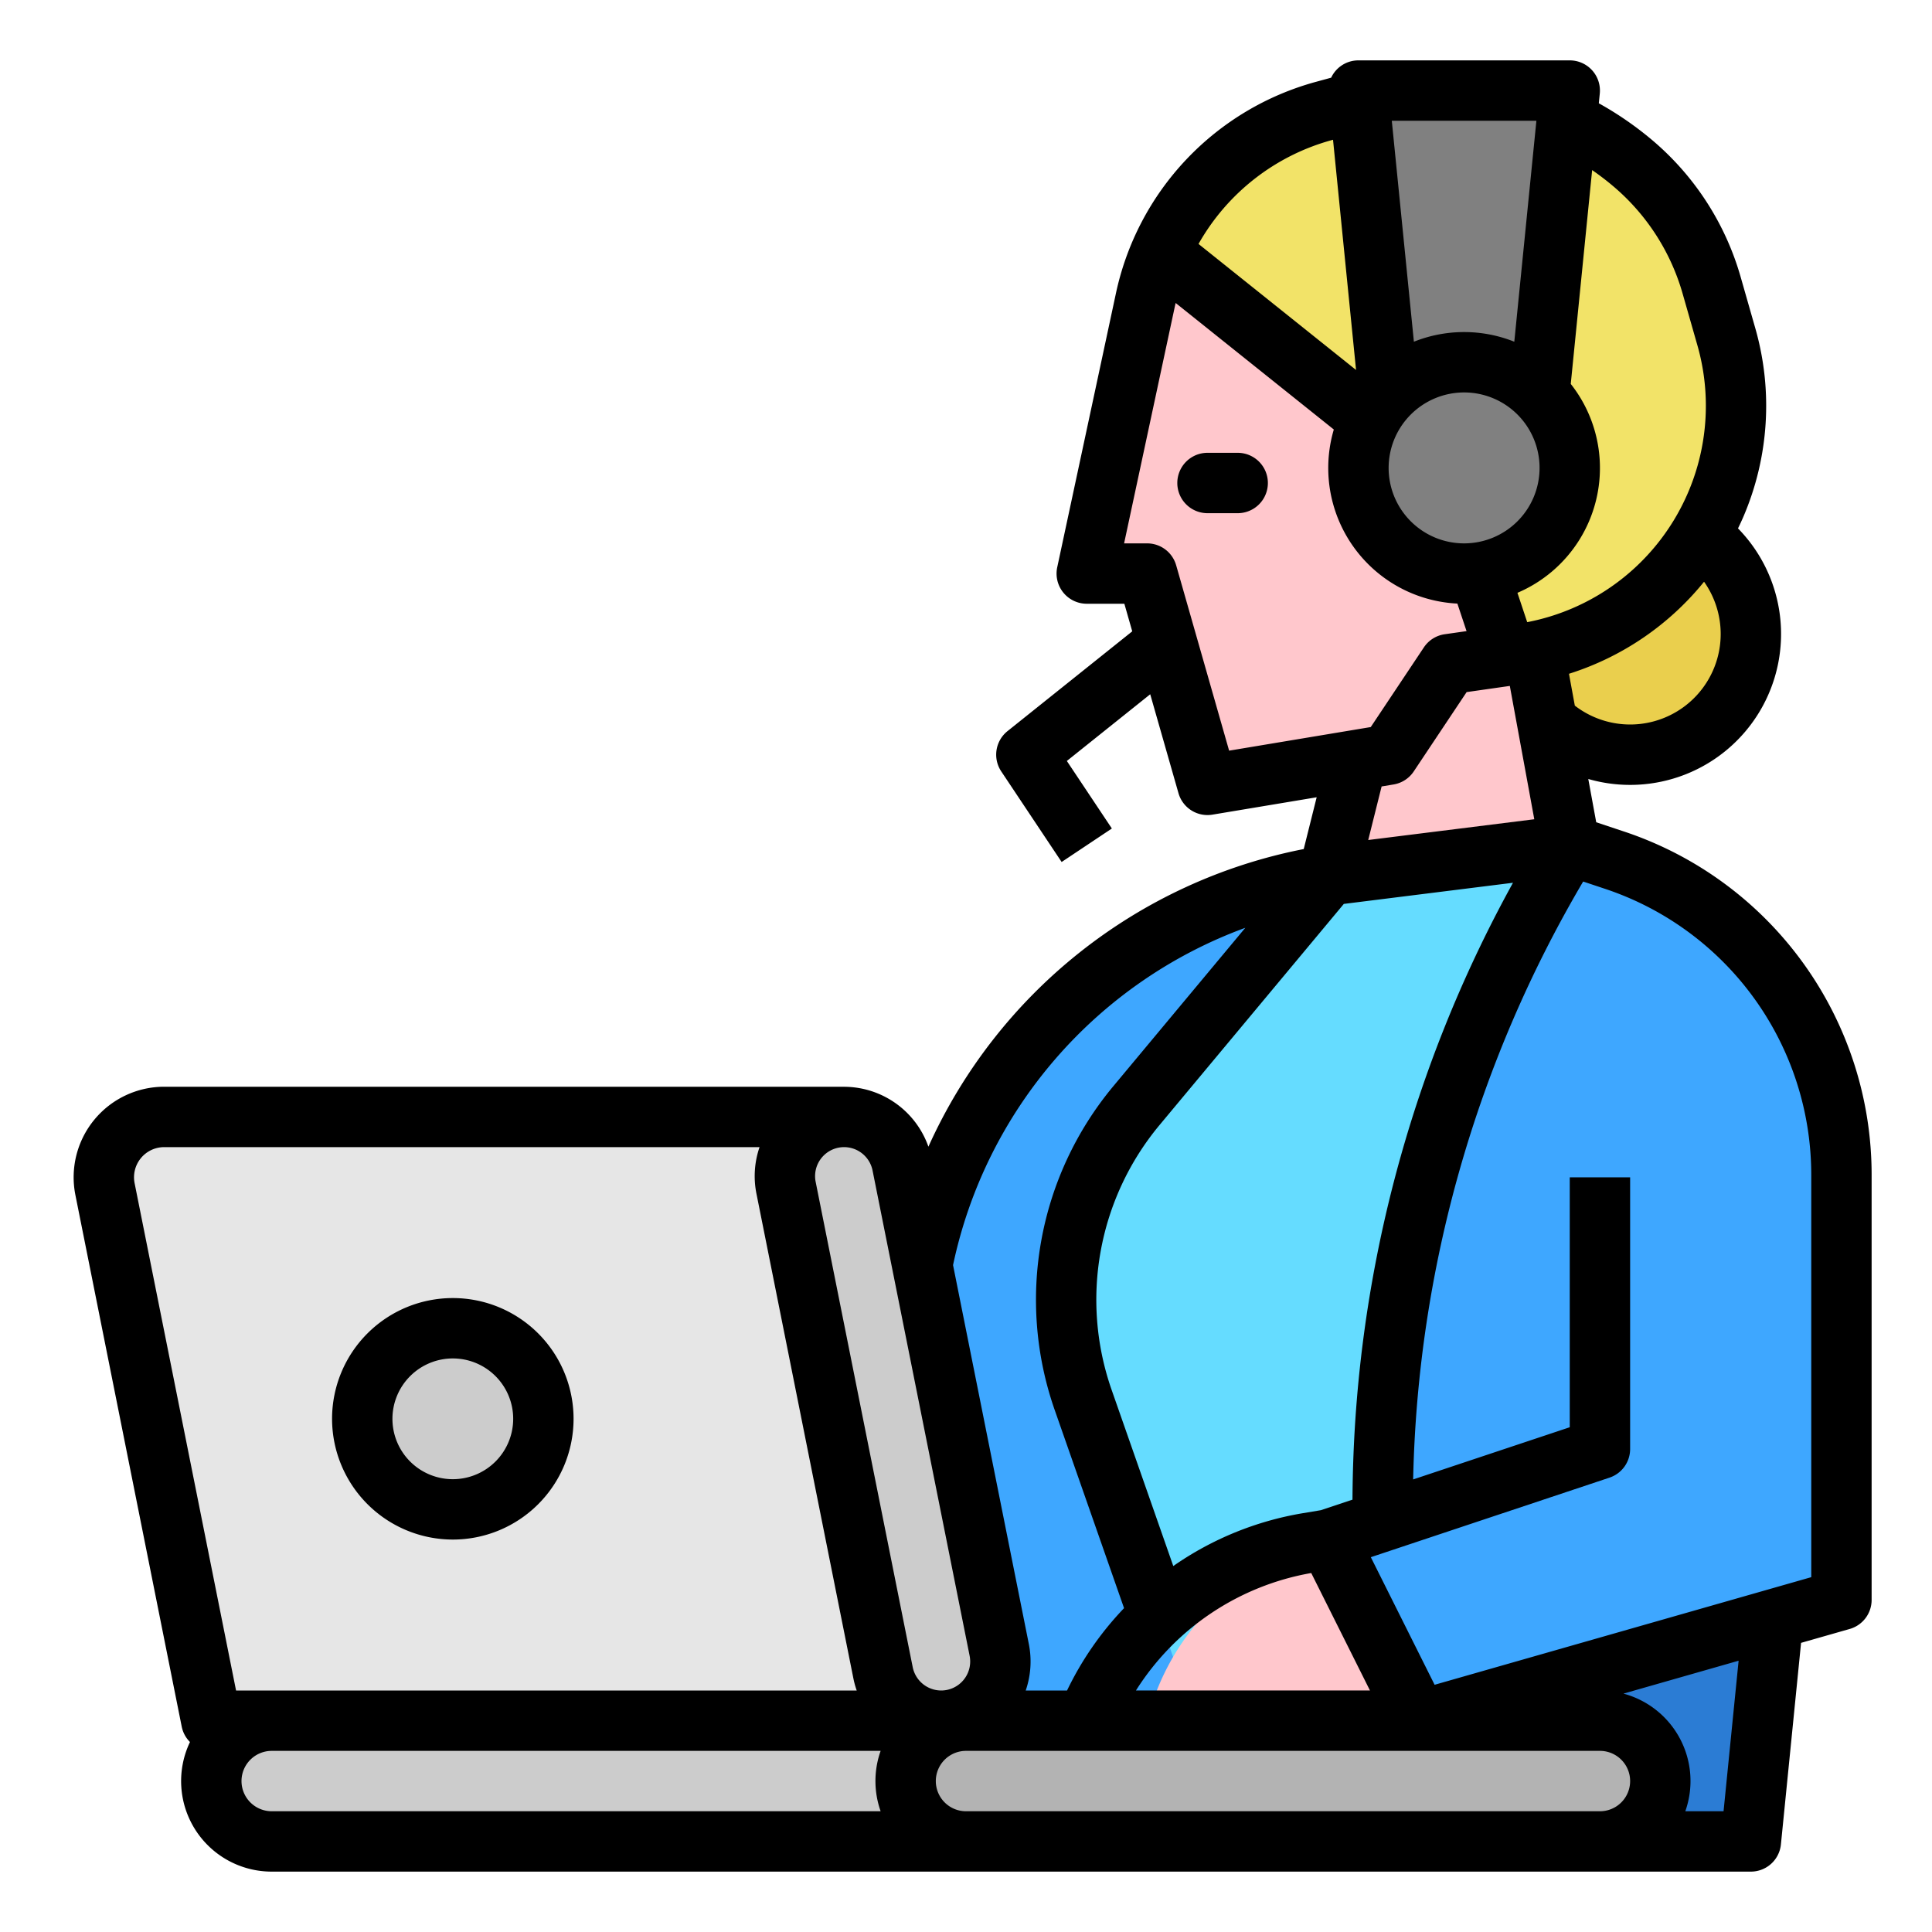 <svg id="Fill_out_line" height="512" viewBox="0 0 512 512" width="512" xmlns="http://www.w3.org/2000/svg" data-name="Fill out line"><path d="m352 232h-0a129.769 129.769 0 0 0 -109.837 121.061l-2.163 38.939-96 16 8 48h176z" fill="#3ea7ff"/><path d="m352 232-50.968 61.161a80 80 0 0 0 -14.051 77.643l41.019 117.196h136l17-170.004a88 88 0 0 0 -59.735-92.24l-5.265-1.755z" fill="#65dcff"/><path d="m481 318-17 170h-88l-5.89-39.24a334.602 334.602 0 0 1 -3.67-45.58q-.105-8.475.23-16.94a334.356 334.356 0 0 1 49.33-162.24l5.27 1.76a87.995 87.995 0 0 1 59.73 92.24z" fill="#3ea7ff"/><path d="m352 408-9.374 3.75a64.51 64.51 0 0 0 -38.626 44.25h72z" fill="#ffc7cc"/><path d="m464 488 8-80-100.803 48 4.803 32z" fill="#2b7cd4"/><path d="m416 224 11.828 3.943a88 88 0 0 1 60.172 83.484v112.573l-112 32-24-48 72-24v-72z" fill="#3ea7ff"/><circle cx="432" cy="168" fill="#eacf4d" r="32"/><path d="m454.7 133.7a66.391 66.391 0 0 1 -51.64 39.58l-11.25 1.6-7.81 1.12-16 24-48 8-16-56h-16l15.53-72.48a66.435 66.435 0 0 1 47.46-50.15l8.47-2.31a80.605 80.605 0 0 1 72.82 15.84 66.37 66.37 0 0 1 21.34 32.77l3.89 13.63a66.349 66.349 0 0 1 -2.81 44.4z" fill="#ffc7cc"/><path d="m454.7 133.7a66.391 66.391 0 0 1 -51.64 39.58l-11.25 1.6-7.81-46.88-76.4-61.12a66.368 66.368 0 0 1 43.39-37.51l8.47-2.31a80.605 80.605 0 0 1 72.82 15.84 66.37 66.37 0 0 1 21.34 32.77l3.89 13.63a66.349 66.349 0 0 1 -2.81 44.4z" fill="#f2e368"/><path d="m416 224-64 8 3.42-13.69 4.23-16.92.35-1.39 8.55-2.43 15.45-29.57 22.51 4.27z" fill="#ffc7cc"/><path d="m416 24-7.31 73.12-1.5 14.95h-38.38l-1.5-14.95-7.31-73.12z" fill="#808080"/><circle cx="388" cy="124" fill="#808080" r="28"/><path d="m256 456h-186.883a16 16 0 0 1 -15.689-12.862l-25.6-128a16 16 0 0 1 15.689-19.138h180.483z" fill="#e6e6e6"/><rect fill="#ccc" height="32" rx="16" width="200" x="56" y="456"/><rect fill="#b3b3b3" height="32" rx="16" width="200" x="240" y="456"/><path d="m264.804 437.234-25.724-128.621a15.689 15.689 0 0 0 -15.385-12.612 15.689 15.689 0 0 0 -15.385 18.766l25.724 128.621a15.689 15.689 0 0 0 15.385 12.612 15.689 15.689 0 0 0 15.385-18.766z" fill="#ccc"/><circle cx="120" cy="376" fill="#ccc" r="24"/><path d="m430.358 220.354-7.343-2.448-2.104-11.466a40.001 40.001 0 0 0 39.678-66.41c.509-1.047 1.003-2.103 1.464-3.179a74.616 74.616 0 0 0 3.153-49.749l-3.894-13.628a74.112 74.112 0 0 0 -23.909-36.717 88.705 88.705 0 0 0 -13.701-9.385l.258-2.576a8 8 0 0 0 -7.96-8.796h-56a7.962 7.962 0 0 0 -7.229 4.588l-3.887 1.06a74.138 74.138 0 0 0 -53.174 56.191l-15.532 72.484a8 8 0 0 0 7.822 9.676h9.966l2.089 7.311-33.052 26.442a8 8 0 0 0 -1.659 10.685l16 24 13.312-8.875-11.931-17.898 22.095-17.676 7.488 26.208a7.993 7.993 0 0 0 9.008 5.693l27.616-4.603-3.431 13.724a138.25 138.25 0 0 0 -99.463 78.875 23.745 23.745 0 0 0 -22.038-15.874v-.014h-180.483a24 24 0 0 0 -23.534 28.707l28.172 140.862a7.977 7.977 0 0 0 2.192 4.087 23.994 23.994 0 0 0 21.653 34.345h392a8 8 0 0 0 7.96-7.204l5.342-53.419 12.896-3.684a8 8 0 0 0 5.802-7.692v-112.573a95.877 95.877 0 0 0 -65.642-91.073zm-82.868 196.514 15.566 31.132h-62.019a69.016 69.016 0 0 1 46.453-31.132zm2.577-16.656-4.887.814a84.355 84.355 0 0 0 -34.248 13.99l-16.399-46.855a72.353 72.353 0 0 1 12.646-69.879l48.947-58.736 44.833-5.604a341.656 341.656 0 0 0 -42.536 163.484zm37.934-296.212a20 20 0 1 1 -20 20 20.023 20.023 0 0 1 20-20zm68 64a23.995 23.995 0 0 1 -38.657 18.999l-1.549-8.439a75.166 75.166 0 0 0 35.797-24.396 24.02 24.02 0 0 1 4.409 13.836zm-28.839-118.952a58.173 58.173 0 0 1 18.767 28.821l3.894 13.628a58.389 58.389 0 0 1 -45.096 73.381l-2.591-7.774a35.956 35.956 0 0 0 14.131-55.36l5.667-56.668q2.701 1.865 5.229 3.971zm-20.001-17.048-5.856 58.559a35.866 35.866 0 0 0 -26.608 0l-5.856-58.559zm-54.066 5.085.17-.046 6.101 61.008-41.745-33.396a58.183 58.183 0 0 1 35.475-27.565zm-41.402 112.717a8 8 0 0 0 -7.692-5.802h-6.104l13.458-62.808c.064-.301.139-.598.208-.897l41.911 33.529a35.981 35.981 0 0 0 32.745 46.13l2.433 7.299-5.783.826a7.997 7.997 0 0 0 -5.525 3.482l-14.078 21.116-37.536 6.256zm57.623 58.089a7.999 7.999 0 0 0 5.341-3.454l14.016-21.024 11.445-1.635 6.485 35.334-44.009 5.501 3.549-14.194zm-39.291 37.983-35.138 42.166a88.432 88.432 0 0 0 -15.456 85.407l18.455 52.73a84.387 84.387 0 0 0 -15.107 21.823h-10.954a23.627 23.627 0 0 0 .823-12.335l-20.08-100.401a122.079 122.079 0 0 1 77.456-89.39zm-98.79 64.307 25.725 128.622a7.689 7.689 0 0 1 -7.54 9.197 7.71 7.71 0 0 1 -7.54-6.181l-25.724-128.622a7.689 7.689 0 0 1 7.54-9.197 7.71 7.71 0 0 1 7.54 6.181zm-195.562 3.388a8 8 0 0 1 7.845-9.569h157.771a23.621 23.621 0 0 0 -.823 12.335l25.724 128.622a23.488 23.488 0 0 0 .847 3.043h-164.478zm28.328 158.431a8.009 8.009 0 0 1 8-8h161.376a23.94 23.94 0 0 0 0 16h-161.376a8.009 8.009 0 0 1 -8-8zm192 8a8 8 0 0 1 0-16h168a8 8 0 0 1 0 16zm200.76 0h-10.136a23.987 23.987 0 0 0 -16.392-31.174l30.517-8.719zm23.24-62.034-99.814 28.518-16.905-33.812 63.249-21.083a8 8 0 0 0 5.47-7.589v-72h-16v66.234l-41.503 13.834a325.7 325.7 0 0 1 45.055-158.452l5.746 1.916a79.898 79.898 0 0 1 54.702 75.895z"/><path d="m120 408a32 32 0 1 0 -32-32 32.036 32.036 0 0 0 32 32zm0-48a16 16 0 1 1 -16 16 16.018 16.018 0 0 1 16-16z"/><path d="m328 120h-8a8 8 0 0 0 0 16h8a8 8 0 0 0 0-16z"/></svg>